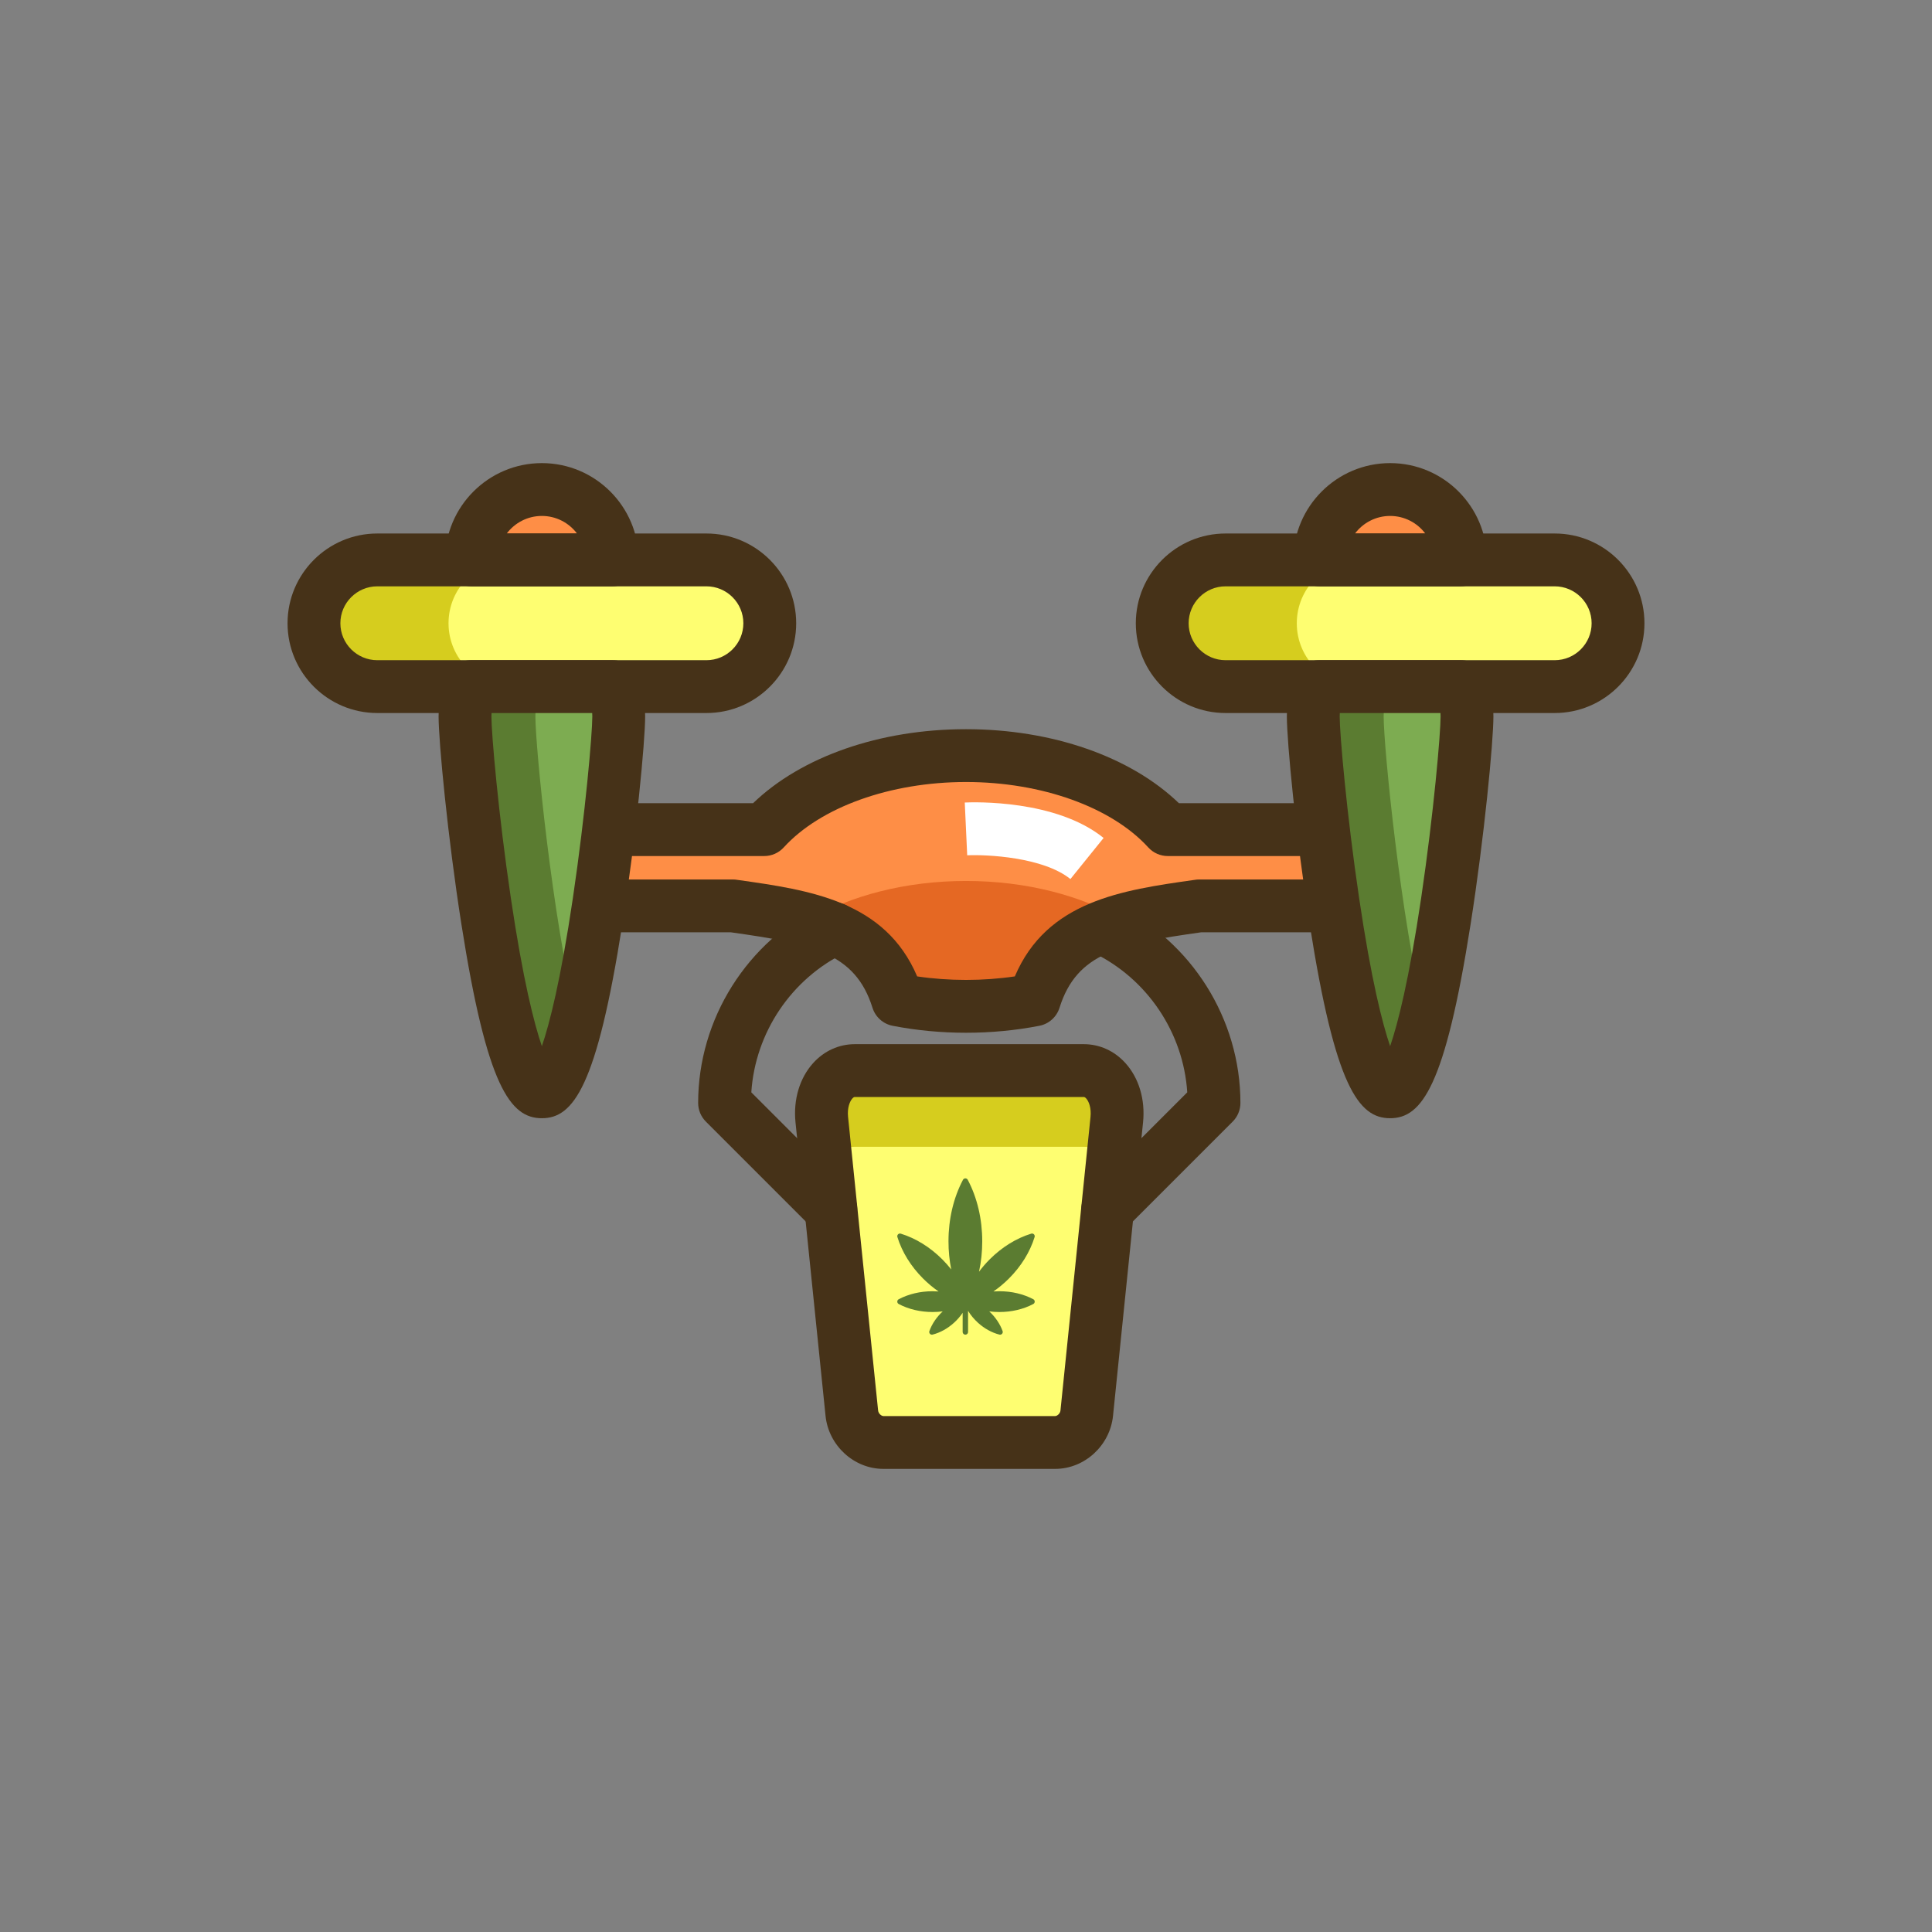 <?xml version="1.0" encoding="utf-8"?>
<!-- Generator: Adobe Illustrator 21.1.0, SVG Export Plug-In . SVG Version: 6.00 Build 0)  -->
<svg version="1.1" id="Layer_1" xmlns="http://www.w3.org/2000/svg" xmlns:xlink="http://www.w3.org/1999/xlink" x="0px" y="0px"
	 viewBox="0 0 512 512" style="enable-background:new 0 0 512 512;" xml:space="preserve">
<rect x="0" y="0" width="512" height="512" fill="#808080" stroke="none"/>
<style type="text/css">
	.st0{fill:#D6CD1E;}
	.st1{fill:#E56823;}
	.st2{fill:#FE8E46;}
	.st3{fill:#FEFE71;}
	.st4{fill:#463218;}
	.st5{fill:#7DAC51;}
	.st6{fill:#5B7C31;}
	.st7{fill:#FFFFFF;}
</style>
<g>
	<g>
		<g>
			<path class="st3" d="M287.205,283.715h-60.668c-5.571,0-9.48,5.927-8.756,12.998l7.961,77.789
				c0.444,4.34,4.184,7.768,8.365,7.768h45.529c4.181,0,7.92-3.428,8.365-7.768l7.961-77.789
				C296.685,289.642,292.775,283.715,287.205,283.715z"/>
		</g>
	</g>
	<g>
		<g>
			<path class="st0" d="M287.205,283.715h-60.668c-5.571,0-9.48,5.927-8.756,12.998l1.267,12.377
				c1.523-3.126,4.214-5.184,7.49-5.184h60.668c3.275,0,5.967,2.058,7.49,5.184l1.267-12.377
				C296.685,289.642,292.775,283.715,287.205,283.715z"/>
		</g>
	</g>
	<g>
		<g>
			<path class="st2" d="M143.6,129.73c-10.302,0-18.654,8.351-18.654,18.653h37.307C162.254,138.082,153.902,129.73,143.6,129.73z"
				/>
		</g>
	</g>
	<g>
		<g>
			<path class="st3" d="M187.21,148.384H99.991c-9.271,0-16.788,7.516-16.788,16.787c0,9.271,7.516,16.788,16.788,16.788h87.219
				c9.271,0,16.787-7.516,16.787-16.788C203.997,155.9,196.481,148.384,187.21,148.384z"/>
		</g>
	</g>
	<g>
		<g>
			<path class="st0" d="M118.862,165.171c0-9.271,7.516-16.787,16.788-16.787H99.991c-9.271,0-16.788,7.516-16.788,16.787
				c0,9.271,7.516,16.788,16.788,16.788h35.659C126.378,181.959,118.862,174.443,118.862,165.171z"/>
		</g>
	</g>
	<g>
		<g>
			<path class="st1" d="M309.476,219.861c-10.692-11.726-30.628-19.619-53.476-19.619s-42.784,7.893-53.476,19.619h-48.713v20.213
				h40.419c0,0.001,0,0.003,0,0.005c20.67,2.91,37.561,5.438,43.666,24.896c5.726,1.114,11.803,1.717,18.103,1.717
				s12.377-0.604,18.103-1.717c6.106-19.458,22.996-21.987,43.666-24.896c0-0.001,0-0.003,0-0.005h44.099v-20.213H309.476z"/>
		</g>
	</g>
	<g>
		<g>
			<path class="st2" d="M309.476,219.861c-10.692-11.726-30.628-19.619-53.476-19.619s-42.784,7.893-53.476,19.619h-48.713v20.213
				h40.419c0,0.001,0,0.003,0,0.005c7.278,1.024,14.083,2.005,20.118,3.69c10.984-6.391,25.59-10.302,41.651-10.302
				s30.667,3.912,41.651,10.302c6.035-1.686,12.84-2.666,20.118-3.69c0-0.001,0-0.003,0-0.005h44.099v-20.213H309.476z"/>
		</g>
	</g>
	<g>
		<g>
			<g>
				<g>
					<path class="st4" d="M361.868,212.861h-49.44c-12.783-12.335-33.586-19.619-56.428-19.619s-43.645,7.284-56.428,19.619h-45.761
						c-3.866,0-7,3.134-7,7v20.213c0,3.866,3.134,7,7,7h39.894c21.481,3.034,32.929,5.387,37.513,19.997
						c0.77,2.452,2.82,4.285,5.343,4.775c6.298,1.225,12.838,1.846,19.439,1.846s13.142-0.621,19.439-1.846
						c2.522-0.49,4.573-2.324,5.343-4.775c4.584-14.61,16.031-16.963,37.513-19.997h43.573c3.866,0,7-3.134,7-7v-20.213
						C368.868,215.995,365.734,212.861,361.868,212.861z M354.868,233.074H317.77c-0.43,0-0.851,0.039-1.26,0.113
						c-19.252,2.71-39.06,5.592-47.57,25.57c-8.455,1.243-17.424,1.243-25.879,0c-8.51-19.977-28.314-22.859-47.566-25.569
						c-0.41-0.075-0.832-0.114-1.264-0.114h-33.419v-6.213h41.712c1.969,0,3.846-0.829,5.173-2.284
						c9.75-10.693,28.259-17.335,48.304-17.335s38.554,6.643,48.304,17.335c1.327,1.455,3.204,2.284,5.173,2.284h45.392V233.074z"/>
				</g>
			</g>
		</g>
	</g>
	<g>
		<g>
			<g>
				<g>
					<path class="st4" d="M187.21,141.384H99.991c-13.117,0-23.788,10.671-23.788,23.787c0,13.117,10.671,23.788,23.788,23.788
						h87.219c13.116,0,23.787-10.671,23.787-23.788C210.997,152.055,200.326,141.384,187.21,141.384z M187.21,174.959H99.991
						c-5.397,0-9.788-4.391-9.788-9.788c0-5.396,4.391-9.787,9.788-9.787h87.219c5.396,0,9.787,4.391,9.787,9.787
						C196.997,170.568,192.606,174.959,187.21,174.959z"/>
				</g>
			</g>
		</g>
	</g>
	<g>
		<g>
			<g>
				<g>
					<path class="st4" d="M143.6,122.73c-14.146,0-25.653,11.508-25.653,25.654c0,3.866,3.134,7,7,7h37.308c3.866,0,7-3.134,7-7
						C169.254,134.239,157.745,122.73,143.6,122.73z M134.288,141.384c2.129-2.825,5.511-4.654,9.312-4.654
						c3.802,0,7.184,1.829,9.312,4.654H134.288z"/>
				</g>
			</g>
		</g>
	</g>
	<g>
		<g>
			<path class="st5" d="M162.396,181.959h-37.593c-1.011,2.441-1.573,5.12-1.573,7.933c0,11.363,9.12,99.451,20.37,99.451
				c11.25,0,20.37-88.089,20.37-99.451C163.97,187.079,163.407,184.4,162.396,181.959z"/>
		</g>
	</g>
	<g>
		<g>
			<path class="st6" d="M141.884,189.891c0-2.812,0.562-5.491,1.573-7.933h-18.654c-1.011,2.441-1.573,5.12-1.573,7.933
				c0,11.363,9.12,99.451,20.37,99.451c3.361,0,6.532-7.867,9.327-19.199C146.368,243.55,141.884,197.859,141.884,189.891z"/>
		</g>
	</g>
	<g>
		<g>
			<g>
				<g>
					<path class="st4" d="M168.864,179.281c-1.083-2.616-3.636-4.322-6.468-4.322h-37.593c-2.832,0-5.385,1.706-6.468,4.322
						c-1.397,3.375-2.105,6.945-2.105,10.61c0,6.605,2.413,31.94,6.051,55.074c6.757,42.971,12.933,51.377,21.318,51.377
						s14.562-8.407,21.318-51.377c3.639-23.134,6.052-48.469,6.052-55.074C170.97,186.226,170.262,182.656,168.864,179.281z
						 M151.837,237.885c-3.247,21.937-6.208,33.438-8.237,39.37c-2.029-5.932-4.99-17.433-8.236-39.37
						c-3.321-22.441-5.133-43.476-5.133-47.993c0-0.312,0.011-0.624,0.031-0.933h26.677c0.021,0.309,0.031,0.62,0.031,0.933
						C156.97,194.408,155.158,215.443,151.837,237.885z"/>
				</g>
			</g>
		</g>
	</g>
	<g>
		<g>
			<path class="st2" d="M368.4,129.73c-10.302,0-18.654,8.351-18.654,18.653h37.307C387.053,138.082,378.702,129.73,368.4,129.73z"
				/>
		</g>
	</g>
	<g>
		<g>
			<path class="st3" d="M412.01,148.384h-87.219c-9.271,0-16.788,7.516-16.788,16.787c0,9.271,7.516,16.788,16.788,16.788h87.219
				c9.271,0,16.787-7.516,16.787-16.788C428.797,155.9,421.281,148.384,412.01,148.384z"/>
		</g>
	</g>
	<g>
		<g>
			<path class="st0" d="M343.662,165.171c0-9.271,7.516-16.787,16.788-16.787h-35.659c-9.271,0-16.787,7.516-16.787,16.787
				c0,9.271,7.516,16.788,16.787,16.788h35.659C351.178,181.959,343.662,174.443,343.662,165.171z"/>
		</g>
	</g>
	<g>
		<g>
			<g>
				<g>
					<path class="st4" d="M412.01,141.384h-87.219c-13.117,0-23.788,10.671-23.788,23.787c0,13.117,10.671,23.788,23.788,23.788
						h87.219c13.116,0,23.787-10.671,23.787-23.788C435.797,152.055,425.126,141.384,412.01,141.384z M412.01,174.959h-87.219
						c-5.397,0-9.788-4.391-9.788-9.788c0-5.396,4.391-9.787,9.788-9.787h87.219c5.396,0,9.787,4.391,9.787,9.787
						C421.797,170.568,417.406,174.959,412.01,174.959z"/>
				</g>
			</g>
		</g>
	</g>
	<g>
		<g>
			<g>
				<g>
					<path class="st4" d="M368.4,122.73c-14.146,0-25.654,11.508-25.654,25.654c0,3.866,3.134,7,7,7h37.308c3.866,0,7-3.134,7-7
						C394.054,134.239,382.546,122.73,368.4,122.73z M359.088,141.384c2.129-2.825,5.511-4.654,9.312-4.654
						c3.801,0,7.183,1.829,9.312,4.654H359.088z"/>
				</g>
			</g>
		</g>
	</g>
	<g>
		<g>
			<path class="st5" d="M387.196,181.959h-37.593c-1.011,2.441-1.573,5.12-1.573,7.933c0,11.363,9.12,99.451,20.37,99.451
				s20.37-88.089,20.37-99.451C388.77,187.079,388.208,184.4,387.196,181.959z"/>
		</g>
	</g>
	<g>
		<g>
			<path class="st6" d="M366.684,189.891c0-2.812,0.562-5.491,1.573-7.933h-18.654c-1.011,2.441-1.573,5.12-1.573,7.933
				c0,11.363,9.12,99.451,20.37,99.451c3.361,0,6.532-7.867,9.327-19.199C371.168,243.55,366.684,197.859,366.684,189.891z"/>
		</g>
	</g>
	<g>
		<g>
			<g>
				<g>
					<path class="st4" d="M393.664,179.281c-1.083-2.616-3.636-4.322-6.468-4.322h-37.593c-2.832,0-5.385,1.706-6.468,4.322
						c-1.397,3.375-2.105,6.945-2.105,10.61c0,6.605,2.413,31.94,6.052,55.074c6.757,42.97,12.933,51.377,21.318,51.377
						c8.385,0,14.562-8.407,21.318-51.377c3.638-23.134,6.051-48.469,6.051-55.074C395.77,186.226,395.062,182.656,393.664,179.281z
						 M376.637,237.885c-3.246,21.937-6.207,33.437-8.236,39.369c-2.03-5.932-4.99-17.433-8.237-39.369
						c-3.321-22.442-5.133-43.476-5.133-47.993c0-0.312,0.011-0.624,0.031-0.933h26.677c0.021,0.309,0.031,0.62,0.031,0.933
						C381.77,194.408,379.958,215.443,376.637,237.885z"/>
				</g>
			</g>
		</g>
	</g>
	<g>
		<g>
			<path class="st4" d="M199.107,289.481c1.022-15.802,10.603-30.139,24.991-37.052c3.484-1.674,4.952-5.856,3.278-9.341
				c-1.675-3.485-5.855-4.951-9.341-3.278c-20.059,9.637-33.02,30.237-33.02,52.479c0,1.856,0.737,3.637,2.05,4.95l28.155,28.155
				c1.367,1.367,3.159,2.05,4.95,2.05s3.583-0.684,4.95-2.05c2.733-2.733,2.733-7.166,0-9.899L199.107,289.481z"/>
		</g>
	</g>
	<g>
		<g>
			<g>
				<g>
					<path class="st4" d="M295.706,239.81c-3.482-1.673-7.666-0.207-9.341,3.278c-1.674,3.484-0.206,7.667,3.278,9.341
						c14.389,6.913,23.969,21.25,24.991,37.052l-26.015,26.014c-2.733,2.733-2.733,7.166,0,9.899c1.367,1.367,3.159,2.05,4.95,2.05
						s3.583-0.684,4.95-2.05l28.155-28.155c1.312-1.312,2.05-3.093,2.05-4.95C328.726,270.047,315.765,249.447,295.706,239.81z"/>
				</g>
			</g>
		</g>
	</g>
	<g>
		<g>
			<g>
				<g>
					<path class="st4" d="M298.249,281.727c-2.918-3.232-6.84-5.012-11.044-5.012h-60.668c-4.204,0-8.127,1.78-11.046,5.013
						c-3.585,3.972-5.289,9.694-4.674,15.698l7.961,77.789c0.808,7.881,7.54,14.055,15.328,14.055h45.528
						c7.789,0,14.521-6.174,15.329-14.056l7.961-77.789C303.539,291.42,301.835,285.698,298.249,281.727z M288.997,296
						l-7.961,77.789c-0.088,0.859-0.898,1.481-1.401,1.481h-45.528c-0.503,0-1.312-0.622-1.4-1.481l-7.961-77.79
						c-0.247-2.405,0.459-4.138,1.138-4.89c0.356-0.395,0.565-0.395,0.654-0.395h60.668c0.089,0,0.297,0,0.653,0.394
						C288.538,291.861,289.243,293.594,288.997,296z"/>
				</g>
			</g>
		</g>
	</g>
	<g>
		<g>
			<path class="st6" d="M273.832,344.31c-2.624-1.387-5.736-2.12-8.999-2.12c-0.526,0-1.047,0.021-1.564,0.059
				c1.443-0.992,2.821-2.14,4.108-3.427c3.229-3.229,5.583-7.032,6.805-10.997c0.078-0.254,0.01-0.53-0.178-0.718
				c-0.188-0.188-0.464-0.256-0.718-0.178c-3.965,1.223-7.768,3.576-10.997,6.805c-1.041,1.041-1.99,2.142-2.841,3.288
				c0.565-2.582,0.855-5.287,0.855-8.052c0-5.918-1.327-11.557-3.839-16.308c-0.124-0.235-0.368-0.382-0.633-0.382
				s-0.509,0.147-0.633,0.382c-2.511,4.75-3.839,10.39-3.839,16.308c0,2.55,0.247,5.048,0.729,7.446
				c-0.728-0.929-1.522-1.825-2.378-2.681c-3.229-3.229-7.032-5.583-10.997-6.805c-0.253-0.078-0.53-0.01-0.718,0.178
				c-0.188,0.188-0.256,0.464-0.178,0.718c1.223,3.965,3.576,7.768,6.805,10.997c1.287,1.287,2.665,2.434,4.108,3.427
				c-0.517-0.038-1.038-0.059-1.564-0.059c-3.263,0-6.375,0.733-8.999,2.12c-0.235,0.124-0.381,0.368-0.381,0.633
				s0.147,0.509,0.381,0.633c2.624,1.387,5.736,2.12,8.999,2.12c0.902,0,1.791-0.058,2.663-0.168
				c-1.622,1.512-2.843,3.311-3.532,5.215c-0.09,0.25-0.035,0.529,0.143,0.725c0.138,0.151,0.331,0.235,0.53,0.235
				c0.059,0,0.119-0.008,0.178-0.022c2.02-0.518,3.984-1.605,5.679-3.144c0.885-0.803,1.653-1.692,2.287-2.636v5.086
				c0,0.396,0.321,0.716,0.716,0.716s0.716-0.321,0.716-0.716v-5.611c0.691,1.141,1.576,2.21,2.623,3.161
				c1.695,1.539,3.659,2.626,5.679,3.144c0.059,0.015,0.119,0.022,0.178,0.022c0.199,0,0.393-0.083,0.53-0.235
				c0.178-0.197,0.233-0.476,0.143-0.725c-0.689-1.905-1.91-3.703-3.532-5.215c0.871,0.11,1.761,0.168,2.663,0.168
				c3.263,0,6.375-0.733,8.999-2.12c0.235-0.124,0.381-0.368,0.381-0.633C274.213,344.677,274.067,344.434,273.832,344.31z"/>
		</g>
	</g>
	<g>
		<g>
			<path class="st7" d="M255.672,212.677l0.646,13.985c5.157-0.229,20.123,0.459,27.351,6.297l8.797-10.892
				C279.82,211.855,258.107,212.561,255.672,212.677z"/>
		</g>
	</g>
</g>
</svg>

